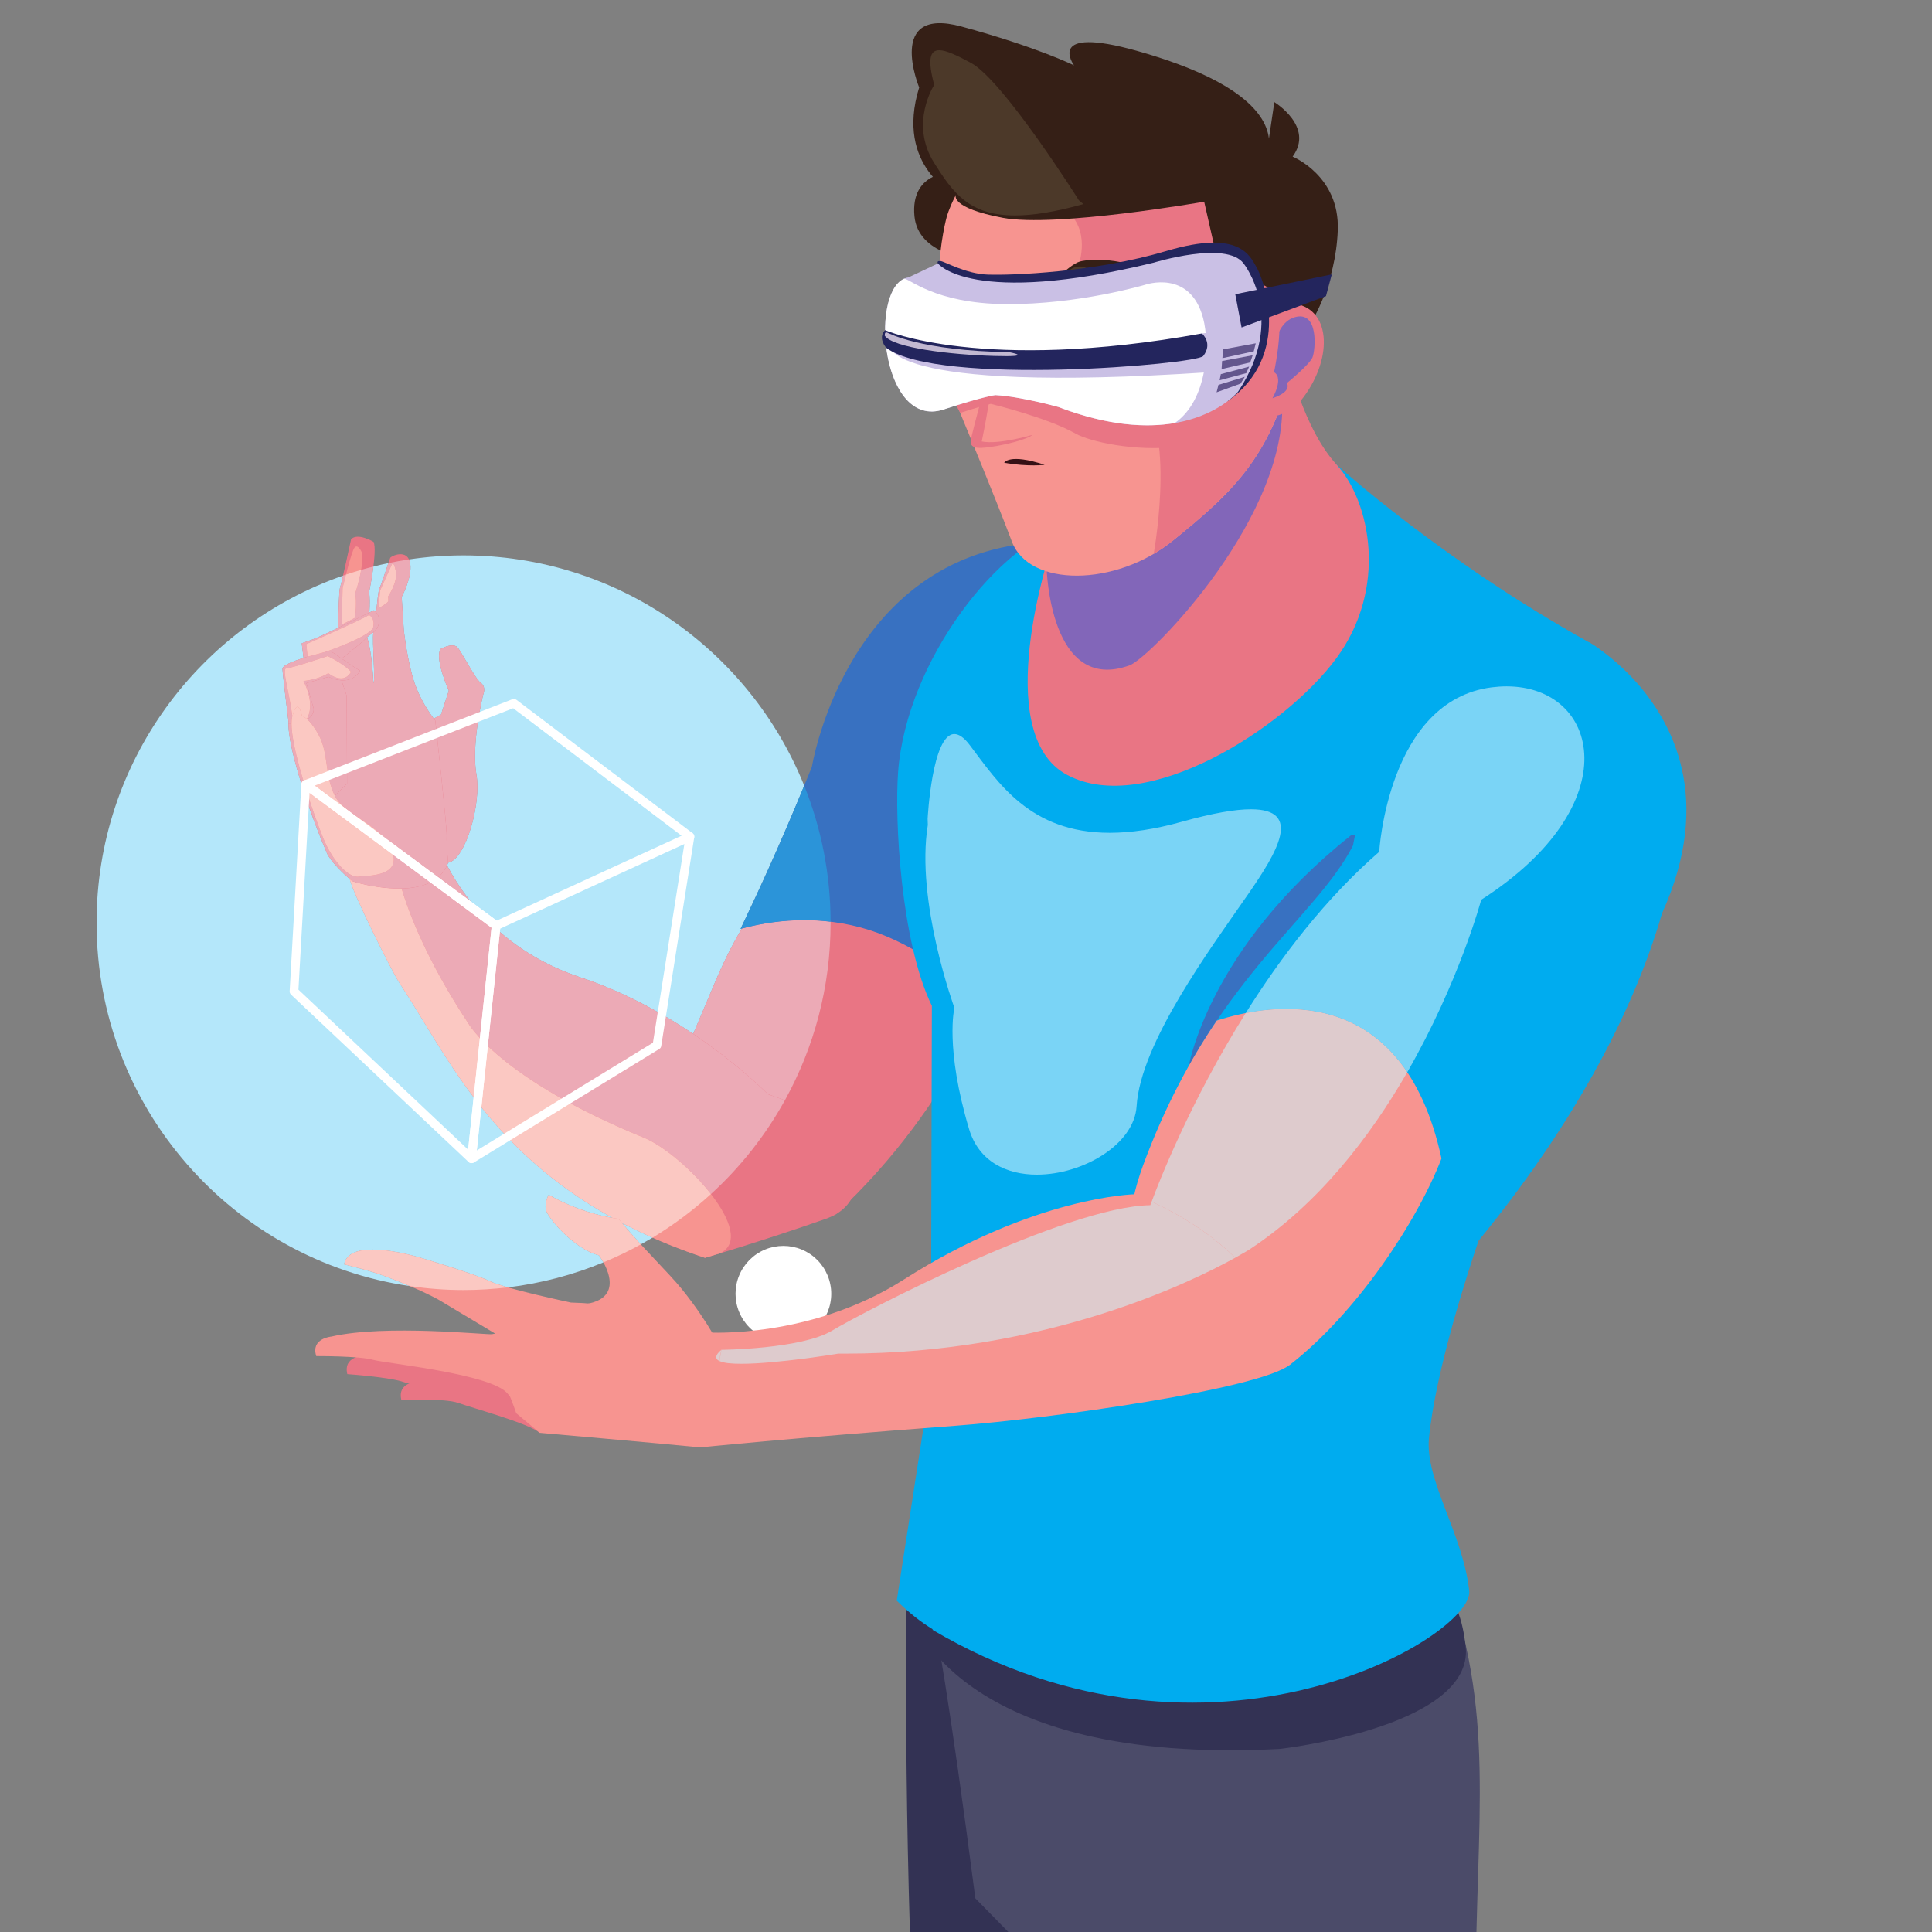<svg xmlns="http://www.w3.org/2000/svg" xmlns:xlink="http://www.w3.org/1999/xlink" width="500" zoomAndPan="magnify" viewBox="0 0 375 375" height="500" preserveAspectRatio="xMidYMid meet" version="1.0"><rect x="0" y="0" width="375" height="375" fill="#808080" stroke="none"/><defs><clipPath id="97ee7e8197"><path d="M 18.75 107 L 157 107 L 157 250 L 18.75 250 Z M 18.75 107 " clip-rule="nonzero"/></clipPath></defs><path fill="#ffffff" d="M 158.621 244.547 C 159.055 244.977 159.438 245.449 159.777 245.953 C 160.117 246.461 160.402 246.996 160.637 247.562 C 160.871 248.125 161.047 248.703 161.164 249.305 C 161.285 249.902 161.344 250.504 161.344 251.117 C 161.344 251.727 161.285 252.328 161.164 252.926 C 161.047 253.527 160.871 254.105 160.637 254.672 C 160.402 255.234 160.117 255.77 159.777 256.277 C 159.441 256.785 159.055 257.254 158.625 257.684 C 158.191 258.113 157.723 258.5 157.215 258.84 C 156.707 259.18 156.172 259.465 155.609 259.699 C 155.047 259.93 154.465 260.105 153.867 260.227 C 153.27 260.344 152.664 260.406 152.055 260.406 C 151.445 260.406 150.84 260.344 150.242 260.227 C 149.645 260.105 149.062 259.93 148.5 259.699 C 147.938 259.465 147.402 259.18 146.895 258.84 C 146.387 258.5 145.918 258.117 145.488 257.684 C 145.055 257.254 144.672 256.785 144.332 256.277 C 143.992 255.77 143.707 255.234 143.473 254.672 C 143.238 254.105 143.062 253.527 142.945 252.93 C 142.824 252.328 142.766 251.727 142.766 251.117 C 142.766 250.504 142.824 249.902 142.945 249.305 C 143.062 248.707 143.238 248.125 143.473 247.562 C 143.707 246.996 143.992 246.461 144.332 245.953 C 144.668 245.449 145.055 244.977 145.484 244.547 C 145.918 244.117 146.387 243.73 146.895 243.391 C 147.402 243.055 147.938 242.766 148.5 242.535 C 149.062 242.301 149.645 242.125 150.242 242.004 C 150.84 241.887 151.445 241.828 152.055 241.828 C 152.664 241.828 153.27 241.887 153.867 242.004 C 154.465 242.125 155.047 242.301 155.609 242.535 C 156.172 242.766 156.707 243.055 157.215 243.391 C 157.723 243.73 158.191 244.117 158.621 244.547 Z M 158.621 244.547 " fill-opacity="1" fill-rule="nonzero"/><path fill="#e97584" d="M 193.707 189.07 C 193.707 189.07 185.59 214.031 162.18 235.723 C 162.18 235.723 127.629 249.824 122.086 229.684 C 122.086 229.684 133.531 203.215 138.621 191.059 C 162.352 134.371 193.707 189.07 193.707 189.07 " fill-opacity="1" fill-rule="nonzero"/><path fill="#3871c1" d="M 197.41 105.73 C 163.707 110.848 157.586 148.848 157.586 148.848 C 151.945 162.812 147.301 172.848 143.742 180.301 C 153.082 177.719 163.25 177.988 172.168 181.789 C 179.898 185.078 187.977 190.812 191.719 198.625 C 193.074 197.023 194.145 195.262 194.832 193.277 L 187.805 176.133 C 187.805 176.133 241.848 98.988 197.41 105.73 " fill-opacity="1" fill-rule="nonzero"/><path fill="#e97584" d="M 162.027 216.84 C 161.383 216.82 149.055 212.387 149.055 212.387 C 149.055 212.387 133.746 196.676 112.719 189.723 C 89.695 182.113 82.492 161.207 82.93 154.746 C 82.93 154.746 77.711 149.145 73.496 149 C 72.16 151.375 70.867 153.824 70.492 156.547 C 70.059 159.734 70.523 162.945 70.703 166.137 C 70.777 167.555 68.945 170.516 67.848 170.398 C 68.121 172.695 76.152 188.688 77.496 190.715 C 88.359 207.148 97.926 231.152 136.84 244.148 C 136.84 244.148 148.254 240.805 160.262 236.582 C 172.281 232.359 162.676 216.859 162.027 216.84 " fill-opacity="1" fill-rule="nonzero"/><path fill="#f79490" d="M 124.941 220.816 C 96.832 209.348 90.895 198.625 90.895 198.625 C 79.285 181.102 77.184 169.504 77.184 169.504 L 70.695 166.023 C 70.695 166.062 70.699 166.082 70.703 166.137 C 70.777 167.555 68.945 170.516 67.848 170.398 C 68.121 172.695 76.152 188.688 77.496 190.715 C 88.359 207.148 97.926 231.152 136.84 244.148 C 136.84 244.148 137.895 243.844 139.688 243.289 C 147.418 239.773 132.648 223.949 124.941 220.816 " fill-opacity="1" fill-rule="nonzero"/><path fill="#e97584" d="M 105.289 264.75 C 105.289 264.75 102.629 264.883 101.77 265.035 C 100.91 265.172 81.32 261.52 70.586 263.164 C 70.586 263.164 66.574 263.203 67.414 266.719 C 67.414 266.719 75.738 267.312 78.312 268.246 C 80.891 269.184 101.191 272.719 103.914 276.789 C 106.637 280.859 108.828 272.605 105.289 264.75 " fill-opacity="1" fill-rule="nonzero"/><path fill="#e97584" d="M 115.781 269.777 C 115.781 269.777 113.117 269.91 112.258 270.043 C 111.402 270.18 91.812 266.527 81.078 268.191 C 81.078 268.191 77.062 268.227 77.906 271.746 C 77.906 271.746 86.352 271.363 88.926 272.301 C 91.5 273.234 102.777 276.312 104.742 278.109 C 104.742 278.109 119.316 277.613 115.781 269.777 " fill-opacity="1" fill-rule="nonzero"/><path fill="#333254" d="M 229.855 375.172 C 214.156 335.48 185.477 300.277 178.41 299.246 L 176.195 299.246 C 176.195 299.246 175.242 329.594 176.617 375.172 L 229.855 375.172 " fill-opacity="1" fill-rule="nonzero"/><path fill="#4b4b69" d="M 286.57 375.172 C 287.332 343.469 289.855 323.574 275.379 293.836 C 262.719 267.789 183.031 310.656 183.031 310.656 C 183.031 310.656 189.906 339.453 204.477 375.172 L 286.57 375.172 " fill-opacity="1" fill-rule="nonzero"/><path fill="#4b4b69" d="M 195.883 375.172 L 209.594 375.172 C 208.219 361.852 206.426 344.824 206.289 344.441 C 206.082 343.793 189.602 313.809 189.602 313.809 L 181.523 315.547 C 181.523 315.547 184.102 328.141 189.312 368.465 L 195.883 375.172 " fill-opacity="1" fill-rule="nonzero"/><path fill="#333254" d="M 176.977 313.445 C 176.977 313.445 185.324 342.723 248.32 339.473 C 248.32 339.473 284.641 335.461 284.547 320.496 C 284.547 320.496 284.105 312.07 280.668 309.355 C 277.23 306.66 176.977 313.445 176.977 313.445 " fill-opacity="1" fill-rule="nonzero"/><path fill="#351f16" d="M 184.445 33.477 C 184.445 33.477 176.691 33.465 177.492 41.957 C 178.199 49.488 188.438 50.277 188.438 50.277 L 192.578 31.641 L 184.73 33.645 L 184.445 33.477 " fill-opacity="1" fill-rule="nonzero"/><path fill="#00acef" d="M 277.363 279.121 C 278.684 265.82 285.098 246.348 286.988 240.824 C 330.242 187.887 326.328 151.543 326.328 151.543 L 316.281 154.512 C 320.043 140.152 316.703 129.289 308.434 124.676 C 279.562 108.582 259.453 90.211 259.453 90.211 C 259.453 90.211 233.617 95.719 207.988 101.664 C 194.09 104.895 175.945 128.215 174.324 149.805 C 173.617 159.066 174.859 182.898 180.875 195.227 L 180.684 267.809 L 174.055 310.691 C 176.348 312.949 178.676 314.801 181.066 316.254 C 181.008 316.312 180.969 316.332 180.969 316.332 C 235.031 348.207 286.094 317.516 285.176 308.82 C 284.012 297.832 276.562 287.32 277.363 279.121 " fill-opacity="1" fill-rule="nonzero"/><path fill="#3871c1" d="M 230.617 207.457 C 230.617 207.457 234.207 184.371 262.242 162.125 L 265.66 161.859 L 230.617 207.457 " fill-opacity="1" fill-rule="nonzero"/><path fill="#e97584" d="M 250.117 70.09 C 250.117 70.09 252.902 83.051 259.453 90.215 C 265.984 97.375 269.422 114.184 259.359 127.805 C 249.312 141.426 222.445 158.488 207.188 150.441 C 191.91 142.398 204.02 106.441 204.02 106.441 L 250.117 70.09 " fill-opacity="1" fill-rule="nonzero"/><path fill="#8266b9" d="M 203.141 110.137 C 203.141 110.137 203.676 134.812 219.277 129.133 C 223.211 127.703 250.879 99.609 248.777 76.492 L 203.141 110.137 " fill-opacity="1" fill-rule="nonzero"/><path fill="#f79490" d="M 183.777 42.023 C 183.777 42.023 178.316 61.082 187.043 81.801 C 187.043 81.801 193.172 96.527 196.418 105.148 C 199.742 113.996 216.543 113.926 227.621 104.961 C 240.262 94.738 247.844 87.609 252.062 66.164 C 256.285 44.711 248.32 19.543 220.402 19.242 C 190.098 18.926 183.777 42.023 183.777 42.023 " fill-opacity="1" fill-rule="nonzero"/><path fill="#e97584" d="M 247.059 52.348 C 247.059 52.348 239.977 32.613 239.27 32.559 C 238.562 32.504 203.559 37.27 207.645 41.453 C 211.75 45.633 209.211 51.871 209.211 51.871 C 209.211 51.871 209.191 55.316 211.562 56.125 C 213.93 56.934 212.859 63.477 213.242 64.367 C 213.625 65.254 209.078 66.945 209.078 66.945 L 218.664 73.59 C 228.191 78.637 224.871 101.941 223.934 107.508 C 225.195 106.754 226.457 105.91 227.621 104.961 C 238.523 96.148 245.648 89.625 250.117 74.262 L 247.059 52.348 " fill-opacity="1" fill-rule="nonzero"/><path fill="#351f16" d="M 243.871 70.855 L 241.445 70.797 L 236.461 51.176 L 233.73 39.152 C 233.73 39.152 204.895 44.211 194.641 42.277 C 184.387 40.344 185.516 37.875 185.516 37.875 C 185.516 37.875 173.656 32.363 178.41 16.973 C 178.41 16.973 171.879 1.148 186.602 5.141 C 201.324 9.133 208.469 12.688 208.469 12.688 C 208.469 12.688 202.66 4.793 220.805 9.906 C 238.945 15.027 245.648 21.258 246.297 26.902 L 247.348 19.82 C 247.348 19.82 255.176 24.574 250.898 30.402 C 250.898 30.402 260.062 34.113 259.664 44.688 C 259.262 55.25 254.469 62.617 254.469 62.617 L 243.871 70.855 " fill-opacity="1" fill-rule="nonzero"/><path fill="#e97584" d="M 244.922 80.934 C 244.922 80.934 249.617 81.668 253.055 77.039 C 258.859 69.195 258.27 59.531 250.746 58.891 C 243.203 58.246 241.695 77.043 244.922 80.934 " fill-opacity="1" fill-rule="nonzero"/><path fill="#8266b9" d="M 246.984 77.301 C 246.984 77.301 249.543 72.914 246.887 72.066 C 246.887 72.066 246.508 63.012 251.262 61.586 C 256.016 60.16 255.348 67.918 254.754 69.375 C 254.125 70.832 249.773 74.363 249.773 74.363 C 249.773 74.363 250.957 75.957 246.984 77.301 " fill-opacity="1" fill-rule="nonzero"/><path fill="#e97584" d="M 200.43 84.402 C 200.43 84.402 193.84 86.367 190.555 85.688 C 190.555 85.688 193.266 72.789 192.867 68.352 C 192.867 68.352 188.379 85.031 188.473 85.297 C 188.59 85.559 187.922 86.664 189.715 86.91 C 191.527 87.156 198.766 85.703 200.43 84.402 " fill-opacity="1" fill-rule="nonzero"/><path fill="#361116" d="M 194.91 89.832 C 194.91 89.832 195.789 87.922 202.758 90.215 C 202.758 90.215 199.836 90.645 194.91 89.832 " fill-opacity="1" fill-rule="nonzero"/><path fill="#00acef" d="M 262.625 164.094 C 262.625 164.094 269.172 121.516 308.434 124.676 C 308.434 124.676 356.25 151.543 299.766 208.297 C 299.766 208.297 263.254 234.613 246.754 264.254 C 246.754 264.254 208.641 262.094 221.871 226.184 C 235.125 190.277 255.27 178.543 262.625 164.094 " fill-opacity="1" fill-rule="nonzero"/><path fill="#f79490" d="M 236.176 198.094 C 231.133 205.547 226.148 214.605 221.871 226.184 C 208.641 262.094 250.477 264.828 250.477 264.828 C 263.137 254.965 274.922 237.441 279.789 224.867 C 272.285 190.16 246.449 194.766 236.176 198.094 " fill-opacity="1" fill-rule="nonzero"/><path fill="#ffffff" d="M 190.363 70.844 C 190.363 70.844 186.449 71.703 184.809 70.578 C 184.809 70.578 184.215 69.301 183.91 67.668 C 183.91 67.668 183.223 65.578 189.887 66.848 C 190.652 66.992 190.363 70.844 190.363 70.844 " fill-opacity="1" fill-rule="nonzero"/><path fill="#cac0e5" d="M 189.887 66.848 C 183.242 65.578 183.91 67.668 183.91 67.668 L 183.93 67.715 C 184.637 67.66 185.359 67.734 186.105 67.805 C 187.004 67.824 187.863 68.094 188.492 68.832 C 189.008 69.434 189.332 70.195 189.504 70.996 C 190.02 70.918 190.363 70.844 190.363 70.844 C 190.363 70.844 190.652 66.992 189.887 66.848 " fill-opacity="1" fill-rule="nonzero"/><path fill="#ffffff" d="M 203.195 66.496 C 203.195 66.496 216.027 64.613 219.18 67.309 C 221.109 68.945 219.027 72.828 218.836 73.172 C 218.664 73.516 204.551 72.598 204.02 72.195 C 203.484 71.797 202.645 67.027 203.195 66.496 " fill-opacity="1" fill-rule="nonzero"/><path fill="#cac0e5" d="M 219.18 67.309 C 216.027 64.613 203.195 66.496 203.195 66.496 C 203.141 66.562 203.082 66.699 203.062 66.883 C 206.27 66.449 209.766 66.664 212.707 68.086 C 214.711 69.051 216.602 71.047 217.52 73.246 C 218.32 73.254 218.816 73.234 218.836 73.172 C 219.027 72.828 221.109 68.945 219.18 67.309 " fill-opacity="1" fill-rule="nonzero"/><path fill="#1c4255" d="M 185.781 70.984 C 185.781 70.984 185.324 69.383 185.305 69.062 C 185.266 68.738 185.723 66.875 187.195 68.508 C 187.785 69.168 188.359 71.121 188.359 71.121 C 188.359 71.121 187.137 71.316 185.781 70.984 " fill-opacity="1" fill-rule="nonzero"/><path fill="#351f16" d="M 189.984 60.719 C 189.984 60.719 190.918 60.289 190.938 59.148 C 190.957 58.004 186.965 53.184 185.207 52.551 C 183.453 51.914 182.059 57.176 182.516 57.711 C 182.973 58.25 184.387 57.781 189.984 60.719 " fill-opacity="1" fill-rule="nonzero"/><path fill="#351f16" d="M 202.605 61.141 C 202.605 61.141 201.402 59.867 202.488 57.402 C 203.215 55.738 207.531 51.359 209.594 50.766 C 211.637 50.172 220.477 49.812 224.91 54.73 C 225.902 55.84 225.367 57.125 224.93 57.438 C 224.812 57.523 224.125 57.457 223.055 57.383 C 220.117 57.199 214.195 57.016 208.125 59.844 C 208.125 59.844 204.172 62.098 202.605 61.141 " fill-opacity="1" fill-rule="nonzero"/><path fill="#1c4255" d="M 205.965 72.512 C 205.965 72.512 204.668 68.574 205.582 67.754 C 206.52 66.926 208.867 66.984 210.281 72.867 L 205.965 72.512 " fill-opacity="1" fill-rule="nonzero"/><path fill="#286489" d="M 187.824 71.168 C 187.652 70.555 187.176 69.055 186.66 68.629 C 186.258 68.281 185.723 68.094 185.438 68.422 C 185.324 68.684 185.285 68.953 185.305 69.062 C 185.324 69.383 185.781 70.984 185.781 70.984 C 186.582 71.18 187.348 71.191 187.824 71.168 " fill-opacity="1" fill-rule="nonzero"/><path fill="#66cdf5" d="M 185.398 69.16 L 185.668 70.109 C 185.668 70.109 186.105 70.316 187.215 70.23 C 187.215 70.23 187.043 69.422 186.793 69.121 L 185.398 69.16 " fill-opacity="1" fill-rule="nonzero"/><path fill="#286489" d="M 209.402 72.793 C 209.117 71.809 208.277 69.188 207.32 68.566 C 206.613 68.113 205.832 68.281 205.277 68.496 C 205.105 69.914 205.965 72.512 205.965 72.512 L 209.402 72.793 " fill-opacity="1" fill-rule="nonzero"/><path fill="#66cdf5" d="M 205.488 69.805 C 205.488 69.805 205.773 71.418 205.926 71.625 L 208.504 71.699 L 207.836 69.875 L 205.488 69.805 " fill-opacity="1" fill-rule="nonzero"/><path fill="#4c3929" d="M 203.234 60.07 C 201.859 60.07 202.527 59.246 202.527 59.246 C 202.527 59.246 205.68 52.727 208.734 51.848 C 209.02 51.766 209.309 51.727 209.574 51.727 C 212.211 51.727 214.102 55.34 213.527 56.32 C 212.879 57.395 204.801 60.035 203.312 60.066 C 203.293 60.07 203.254 60.07 203.234 60.07 " fill-opacity="1" fill-rule="nonzero"/><path fill="#fbc8c2" d="M 188.34 59.895 C 187.52 59.633 186.297 59.133 185.359 58.648 C 186.125 58.918 187.098 59.309 188.34 59.895 " fill-opacity="1" fill-rule="nonzero"/><path fill="#4c3929" d="M 189.141 60.082 C 188.988 60.082 188.703 60.012 188.34 59.895 C 187.098 59.309 186.125 58.918 185.359 58.648 C 184.883 58.402 184.484 58.168 184.234 57.965 C 183.301 57.199 184.426 54.793 185.801 54.793 C 185.875 54.793 185.973 54.801 186.047 54.816 C 187.539 55.141 189.906 59.051 189.906 59.051 C 189.906 59.051 189.602 59.906 189.219 60.07 C 189.199 60.078 189.16 60.082 189.141 60.082 " fill-opacity="1" fill-rule="nonzero"/><path fill="#4c3929" d="M 197.027 41.82 C 187.977 41.82 184.863 37.215 181.332 31.641 C 176.445 23.945 181.332 16.48 181.332 16.48 C 180.016 11.559 180.473 9.746 182.305 9.746 C 183.645 9.746 185.742 10.742 188.453 12.199 C 194.777 15.625 209.402 38.867 209.402 38.867 L 210.281 39.617 C 204.762 41.152 200.465 41.82 197.027 41.82 " fill-opacity="1" fill-rule="nonzero"/><path fill="#e97584" d="M 185.246 78.078 L 186.391 80.141 C 186.391 80.141 190.02 78.934 192.293 78.391 C 192.293 78.391 203.215 81.016 208.754 84.152 C 214.293 87.293 243.566 92.051 247.441 71.508 C 250.668 54.488 244.234 55.164 244.234 55.164 L 185.246 78.078 " fill-opacity="1" fill-rule="nonzero"/><path fill="#23255d" d="M 182 51.777 L 182.059 51.141 C 182.059 51.141 181.695 50.617 182.516 50.664 C 183.336 50.711 187.367 53.18 191.871 53.312 C 196.359 53.445 212.25 52.918 226.492 48.691 C 240.758 44.469 242.629 49.766 243.91 51.895 C 245.168 54.027 250.957 68.922 238.277 77.875 L 182 51.777 " fill-opacity="1" fill-rule="nonzero"/><path fill="#cac0e5" d="M 176.348 53.836 L 182.059 51.145 C 182.059 51.145 188.551 59.594 223.953 50.977 C 223.953 50.977 238.027 46.637 241.387 51.145 C 241.387 51.145 249.867 61.73 240.301 76.039 C 240.301 76.039 230.219 88.465 205.43 78.996 C 205.43 78.996 198.137 76.953 193.191 76.688 C 193.191 76.688 191.031 76.91 183.145 79.48 C 170.793 83.516 168.539 55.035 176.348 53.836 " fill-opacity="1" fill-rule="nonzero"/><path fill="#23255d" d="M 239.766 57.113 L 258.5 53.258 L 257.371 57.477 L 240.988 63.562 L 239.766 57.113 " fill-opacity="1" fill-rule="nonzero"/><path fill="#ffffff" d="M 233.52 61.742 C 230.98 52.188 222.254 55.277 222.254 55.277 C 222.254 55.277 209.344 59.129 195.254 59.031 C 181.199 58.93 176.367 53.852 175.449 54.113 C 168.73 57.273 171.289 83.355 183.164 79.48 C 191.031 76.906 193.191 76.688 193.191 76.688 C 198.137 76.953 205.43 79 205.43 79 C 215.113 82.695 222.559 83.051 228.02 82.113 C 234.418 77.719 234.875 66.863 233.52 61.742 " fill-opacity="1" fill-rule="nonzero"/><path fill="#cac0e5" d="M 172.566 66.664 C 172.566 66.664 169.988 76.547 234.953 72.23 C 234.953 72.23 240.988 63.562 233.293 64.727 L 230.562 68.406 C 230.562 68.406 188.281 71.406 172.566 66.664 " fill-opacity="1" fill-rule="nonzero"/><path fill="#23255d" d="M 171.785 64.082 C 171.785 64.082 190.668 72.418 233.293 64.727 C 233.293 64.727 235.488 66.609 233.539 69.109 C 232.281 70.711 182.113 75.043 172.031 67.523 C 172.031 67.523 170.293 65.66 171.785 64.082 " fill-opacity="1" fill-rule="nonzero"/><path fill="#63568d" d="M 237.418 67.809 L 243.738 66.637 L 243.355 68.195 L 237.266 69.52 L 237.418 67.809 " fill-opacity="1" fill-rule="nonzero"/><path fill="#63568d" d="M 243.145 68.961 L 242.668 70.344 L 237.109 71.645 L 237.207 70.074 L 243.145 68.961 " fill-opacity="1" fill-rule="nonzero"/><path fill="#63568d" d="M 242.457 71.16 L 241.902 72.426 L 236.73 73.812 L 236.957 72.625 L 242.457 71.16 " fill-opacity="1" fill-rule="nonzero"/><path fill="#63568d" d="M 241.617 73.141 L 240.797 74.461 L 236.137 76.152 L 236.5 74.707 L 241.617 73.141 " fill-opacity="1" fill-rule="nonzero"/><path fill="#c2b8d1" d="M 171.727 65.152 C 171.727 65.152 171.688 64.363 172.129 64.527 C 172.566 64.691 178.621 68.082 195.902 68.363 C 195.902 68.363 201.117 69.332 192.98 69.094 C 184.539 68.848 173.332 67.539 171.727 65.152 " fill-opacity="1" fill-rule="nonzero"/><path fill="#f79490" d="M 220.23 231.805 C 220.23 231.805 200.773 232.184 175.414 248.371 C 157.34 259.895 137.426 258.637 137.426 258.637 C 137.426 258.637 124.254 277.707 135.938 280.938 C 135.938 280.938 152.352 279.234 185.496 276.734 C 204.094 275.336 244.672 269.605 250.477 264.828 C 250.477 264.828 250 243.938 220.23 231.805 " fill-opacity="1" fill-rule="nonzero"/><path fill="#f79490" d="M 140.016 262 C 140.016 262 137.801 256.992 132.355 250.227 C 129.816 247.074 123.988 241.453 120.059 236.582 C 120.059 236.582 113.605 235.93 106.5 231.918 C 106.5 231.918 105.684 233.332 105.945 234.766 C 106.207 236.219 111.32 242.41 116.262 243.652 C 116.262 243.652 122.297 251.68 113.809 253.094 C 108.398 254.012 118.363 262.227 118.363 262.227 L 139.039 267.902 L 140.016 262 " fill-opacity="1" fill-rule="nonzero"/><path fill="#f79490" d="M 126.734 256.84 C 126.734 256.84 124.176 253.168 110.805 252.824 C 110.805 252.824 97.988 250.113 95.148 248.715 C 92.301 247.32 82.254 244.32 82.254 244.32 C 82.254 244.32 67.945 239.656 66.793 245.41 C 66.793 245.41 71.594 246.539 74.668 247.684 C 81.836 250.34 85.324 252.387 85.324 252.387 L 97.945 259.953 C 97.945 259.953 97.051 264.023 97.77 266.184 C 98.414 268.113 97.648 267.75 98.969 271 C 99.648 272.664 100.199 274.305 100.199 274.305 L 104.742 278.109 C 104.742 278.109 128.23 280.172 135.938 280.938 L 140.016 262 L 126.734 256.84 " fill-opacity="1" fill-rule="nonzero"/><path fill="#f79490" d="M 99.008 258.406 C 99.008 258.406 96.363 258.75 95.516 258.961 C 94.676 259.152 74.863 256.992 64.285 259.438 C 64.285 259.438 60.285 259.781 61.387 263.223 C 61.387 263.223 69.73 263.184 72.371 263.93 C 75.008 264.676 95.52 266.66 98.543 270.523 C 101.562 274.383 103.125 265.973 99.008 258.406 " fill-opacity="1" fill-rule="nonzero"/><path fill="#e97584" d="M 83.945 139.621 L 85.605 138.699 L 87.117 134.07 C 87.117 134.07 84.242 127.641 85.566 125.949 C 85.566 125.949 87.637 124.762 88.672 125.543 C 89.41 126.102 92.176 131.723 93.316 132.543 C 94.465 133.367 93.766 134.887 93.766 134.887 C 93.766 134.887 91.406 144.426 92.477 150.398 C 93.441 155.75 90.484 166.73 86.984 167.457 C 86.984 167.457 77.434 151.633 83.945 139.621 " fill-opacity="1" fill-rule="nonzero"/><path fill="#e97584" d="M 84.492 139.867 C 84.492 139.867 81.91 136.777 80.48 132.625 C 79.055 128.473 78.375 122.293 78.375 122.293 L 77.961 115.863 C 77.961 115.863 80.027 112.066 79.629 109.418 C 79.168 106.363 75.895 107.941 75.746 108.273 C 75.598 108.605 74.004 113.578 73.66 114.168 C 73.312 114.754 72.875 121.133 72.512 122.547 C 72.145 123.961 72.922 132.145 72.484 132.621 C 72.047 133.094 72.484 132.621 72.484 132.621 C 72.484 132.621 72.219 126.512 71.273 123.785 C 71.273 123.785 72.055 117.184 71.633 114.965 C 71.633 114.965 73.293 107.027 72.52 105.18 C 72.52 105.18 69.41 103.316 68.145 104.676 C 68.145 104.676 66.25 113.473 65.988 114.129 C 65.723 114.789 65.594 124.523 65.594 124.523 L 65.961 134.387 C 65.961 134.387 58.934 153.312 59.246 154.402 C 59.914 156.73 61.969 162.105 63.422 165.508 C 64.305 167.57 68.094 170.859 68.383 171.031 C 68.676 171.223 83.961 175.828 86.984 167.457 C 86.984 167.457 86.625 163.883 86.699 162.184 C 86.773 160.477 84.492 139.867 84.492 139.867 " fill-opacity="1" fill-rule="nonzero"/><path fill="#e97584" d="M 67.277 135.004 L 65.16 128.727 C 65.16 128.727 70.262 124.797 70.949 123.973 C 71.637 123.148 73.238 122.668 73.547 120.957 C 73.855 119.254 72.574 118.457 72.574 118.457 C 72.574 118.457 62.797 123.363 60.684 124.113 L 58.57 124.863 C 58.57 124.863 59.691 133.676 59.691 135.504 C 59.684 137.324 57.07 139.77 56.016 140.145 C 56.016 140.145 55.516 143.23 59.246 154.402 L 60.762 158.711 L 67.371 152.074 L 67.277 135.004 " fill-opacity="1" fill-rule="nonzero"/><path fill="#e97584" d="M 56.062 140.535 C 56.062 140.535 54.895 131.254 54.832 129.832 C 54.777 128.414 64.047 126.336 64.051 126.289 C 64.055 126.246 69.227 129.902 69.879 130.164 C 69.879 130.164 68.457 133.434 63.766 131.379 L 59.484 132.59 L 60.887 137.527 C 60.887 137.527 61.305 140.312 56.062 140.535 " fill-opacity="1" fill-rule="nonzero"/><path fill="#f79490" d="M 59.363 139.809 C 59.363 139.809 61.516 137.402 58.902 132.168 C 58.902 132.168 61.672 131.969 63.723 130.66 C 63.723 130.66 66.633 133.105 68.137 130.402 C 68.137 130.402 67.008 129.016 63.598 127.344 C 63.598 127.344 56.539 129.727 55.582 129.73 C 54.625 129.734 56.273 134.734 56.734 139.066 C 56.734 139.066 56.805 140.82 59 139.73 L 59.363 139.809 " fill-opacity="1" fill-rule="nonzero"/><path fill="#f79490" d="M 59.711 127.457 L 59.457 125.023 C 59.457 125.023 69.773 120.504 71.637 119.375 C 71.637 119.375 72.809 119.922 72.445 121.699 C 72.086 123.477 63.195 126.512 63.195 126.512 L 59.711 127.457 " fill-opacity="1" fill-rule="nonzero"/><path fill="#f79490" d="M 58.609 138.957 C 58.609 138.957 60.004 139.227 61.898 142.75 C 63.793 146.273 63.012 150.535 64.988 154.465 C 66.969 158.398 74.125 160.043 76.066 165.105 C 78.012 170.152 71.625 169.902 69.621 170.152 C 67.617 170.398 64.594 167.172 62.797 162.812 C 61.008 158.469 55.629 143.191 56.734 139.066 C 57.84 134.949 58.609 138.957 58.609 138.957 " fill-opacity="1" fill-rule="nonzero"/><path fill="#f79490" d="M 68.938 119.891 C 68.938 119.891 69.273 116.543 68.938 115.199 C 68.938 115.199 70.738 109.895 70.223 107.199 C 70.223 107.199 69.492 105.527 68.84 106.258 C 68.184 106.984 66.508 114.129 66.508 114.129 C 66.508 114.129 66.32 121.129 66.297 121.223 C 66.273 121.316 68.938 119.891 68.938 119.891 " fill-opacity="1" fill-rule="nonzero"/><path fill="#f79490" d="M 73.434 118.07 C 73.434 118.07 75.371 117.027 75.375 116.625 C 75.383 116.223 75.32 115.789 75.32 115.789 C 75.32 115.789 77.215 113.012 76.84 110.961 C 76.469 108.914 76.09 109.496 76.09 109.496 L 73.805 114.559 L 73.434 118.07 " fill-opacity="1" fill-rule="nonzero"/><path fill="#7ad4f6" d="M 201.25 228 C 195.387 228 190 225.457 188.109 219.191 C 183.375 203.387 185.246 195.605 185.246 195.605 C 185.246 195.605 177.684 174.969 180.09 160.121 L 180.051 158.934 C 180.051 158.934 180.895 142.477 185.246 142.477 C 186.086 142.477 187.078 143.102 188.207 144.594 C 193.727 151.863 199.855 161.648 215.398 161.648 C 219.43 161.648 224.07 160.996 229.473 159.48 C 235.488 157.805 239.805 157.078 242.801 157.078 C 252.961 157.078 247.863 165.469 242.23 173.609 C 234.953 184.121 221.375 202.41 220.613 214.719 C 220.152 222.152 210.168 228 201.25 228 " fill-opacity="1" fill-rule="nonzero"/><path fill="#7ad4f6" d="M 273.145 208.125 C 266.691 198.473 257.656 195.836 249.695 195.836 C 246.867 195.836 244.176 196.16 241.789 196.641 C 248.605 185.766 257.277 174.395 267.703 165.336 C 267.703 165.336 269.383 135.98 289.547 133.41 C 290.543 133.285 291.496 133.223 292.43 133.223 C 310.418 133.223 316.34 156.137 287.504 174.645 C 287.504 174.645 283.227 190.602 273.145 208.125 " fill-opacity="1" fill-rule="nonzero"/><path fill="#decbcd" d="M 239.746 244.129 C 235.891 240.328 230.637 236.523 223.535 233.238 C 224.812 229.777 230.98 213.84 241.789 196.641 C 244.176 196.16 246.867 195.836 249.695 195.836 C 257.656 195.836 266.691 198.473 273.145 208.125 C 266.004 220.527 255.957 233.715 242.477 242.543 C 242.477 242.543 241.543 243.137 239.746 244.129 " fill-opacity="1" fill-rule="nonzero"/><path fill="#decbcd" d="M 143.914 264.711 C 142.004 264.711 140.469 264.578 139.656 264.176 L 140.016 262 C 140.016 262 155.551 261.883 161.547 258.254 C 167.543 254.641 206.902 234.172 223.266 233.926 C 223.266 233.926 223.363 233.676 223.535 233.238 C 230.637 236.523 235.891 240.328 239.746 244.129 C 231.133 248.906 202.852 262.742 164.031 262.742 L 162.695 262.742 C 162.695 262.742 150.844 264.711 143.914 264.711 " fill-opacity="1" fill-rule="nonzero"/><path fill="#decbcd" d="M 139.656 264.176 C 139.621 264.156 139.59 264.156 139.555 264.141 L 140.016 262 L 139.656 264.176 " fill-opacity="1" fill-rule="nonzero"/><path fill="#decbcd" d="M 139.555 264.141 C 138.773 263.719 138.793 263.031 140.016 262 L 139.555 264.141 " fill-opacity="1" fill-rule="nonzero"/><g clip-path="url(#97ee7e8197)"><path fill="#b4e7fa" d="M 98.57 249.883 C 97.066 249.441 95.824 249.043 95.148 248.715 C 92.301 247.32 82.254 244.32 82.254 244.32 C 82.254 244.32 76.773 242.543 72.324 242.543 C 69.582 242.543 67.23 243.211 66.793 245.41 C 66.793 245.41 71.594 246.539 74.668 247.684 C 76.562 248.391 78.199 249.043 79.582 249.633 C 45.168 244.609 18.742 214.93 18.742 179.094 C 18.742 147.922 38.734 121.422 66.586 111.73 C 66.301 112.969 66.066 113.93 65.988 114.129 C 65.812 114.562 65.695 118.934 65.637 121.867 C 63.512 122.891 61.512 123.82 60.684 124.113 L 58.57 124.863 C 58.57 124.863 58.727 126.082 58.922 127.699 C 56.785 128.375 54.809 129.176 54.832 129.832 C 54.887 131.078 55.793 138.379 56.012 140.148 C 56.004 140.223 55.562 143.367 59.246 154.402 C 59.914 156.73 61.969 162.105 63.422 165.508 C 64.137 167.191 66.773 169.676 67.891 170.629 C 68.582 173.609 76.191 188.746 77.496 190.715 C 86.457 204.266 94.535 222.992 118.941 236.41 C 116.797 236.047 111.832 234.938 106.5 231.918 C 106.5 231.918 105.684 233.332 105.945 234.766 C 106.207 236.219 111.32 242.41 116.262 243.652 C 116.262 243.652 116.668 244.207 117.125 245.027 C 111.289 247.438 105.062 249.098 98.57 249.883 M 124.383 241.531 C 123.102 240.156 121.832 238.723 120.691 237.344 C 122.582 238.34 124.57 239.293 126.66 240.23 C 125.91 240.672 125.148 241.109 124.383 241.531 M 134.547 200.672 C 128.586 196.676 121.109 192.512 112.719 189.723 C 99.098 185.23 91.012 176.059 86.77 167.992 C 86.848 167.82 86.918 167.648 86.984 167.457 C 90.484 166.73 93.441 155.75 92.477 150.398 C 91.406 144.426 93.766 134.887 93.766 134.887 C 93.766 134.887 94.465 133.367 93.316 132.543 C 92.176 131.723 89.41 126.102 88.672 125.543 C 88.414 125.348 88.098 125.277 87.762 125.277 C 86.742 125.277 85.566 125.949 85.566 125.949 C 84.242 127.641 87.117 134.07 87.117 134.07 L 85.605 138.699 L 84.191 139.488 C 83.473 138.539 81.613 135.918 80.48 132.625 C 79.055 128.473 78.375 122.293 78.375 122.293 L 77.961 115.863 C 77.961 115.863 80.027 112.066 79.629 109.418 C 79.578 109.09 79.492 108.812 79.387 108.582 C 82.844 108.066 86.379 107.801 89.98 107.801 C 119.93 107.801 145.562 126.293 156.098 152.496 C 151.121 164.59 146.984 173.516 143.742 180.301 C 143.828 180.281 143.914 180.262 144 180.223 C 142.176 183.281 140.379 186.855 138.621 191.059 C 137.504 193.715 136.086 197.059 134.547 200.672 " fill-opacity="1" fill-rule="nonzero"/></g><path fill="#ecaab6" d="M 152.355 213.551 C 150.465 212.883 149.055 212.387 149.055 212.387 C 149.055 212.387 143.523 206.711 134.547 200.672 C 136.086 197.059 137.504 193.715 138.621 191.059 C 140.379 186.855 142.176 183.281 144 180.223 C 147.945 179.172 152.039 178.598 156.117 178.598 C 157.824 178.598 159.527 178.695 161.219 178.906 L 161.219 179.094 C 161.219 191.594 158.004 203.348 152.355 213.551 " fill-opacity="1" fill-rule="nonzero"/><path fill="#2b94d9" d="M 143.742 180.301 C 146.984 173.516 151.121 164.59 156.098 152.496 C 159.379 160.66 161.195 169.578 161.219 178.906 C 159.527 178.695 157.824 178.598 156.117 178.598 C 152.039 178.598 147.945 179.172 144 180.223 C 143.914 180.262 143.828 180.281 143.742 180.301 M 147.531 174.738 C 147.52 174.719 147.508 174.699 147.496 174.68 C 147.492 174.66 147.48 174.66 147.473 174.645 C 147.48 174.645 147.488 174.66 147.496 174.68 C 147.52 174.719 147.531 174.738 147.531 174.738 " fill-opacity="1" fill-rule="nonzero"/><path fill="#ecaab6" d="M 137.992 231.766 C 134.305 227.027 128.754 222.363 124.941 220.816 C 96.832 209.348 90.895 198.625 90.895 198.625 C 82.754 186.34 79.289 176.957 77.945 172.465 C 81.602 172.367 85.254 171.336 86.77 167.992 C 91.012 176.059 99.098 185.23 112.719 189.723 C 121.109 192.512 128.586 196.676 134.547 200.672 C 143.523 206.711 149.055 212.387 149.055 212.387 C 149.055 212.387 150.465 212.883 152.355 213.551 C 148.578 220.395 143.715 226.547 137.992 231.766 " fill-opacity="1" fill-rule="nonzero"/><path fill="#fbc8c2" d="M 126.66 240.23 C 124.57 239.293 122.582 238.34 120.691 237.344 C 120.477 237.098 120.262 236.828 120.059 236.582 C 120.059 236.582 119.656 236.543 118.941 236.41 C 94.535 222.992 86.457 204.266 77.496 190.715 C 76.191 188.746 68.582 173.609 67.891 170.629 C 68.152 170.859 68.332 171.012 68.383 171.031 C 68.539 171.125 72.883 172.465 77.387 172.465 L 77.945 172.465 C 79.289 176.957 82.754 186.34 90.895 198.625 C 90.895 198.625 96.832 209.348 124.941 220.816 C 128.754 222.363 134.305 227.027 137.992 231.766 C 134.512 234.938 130.719 237.785 126.66 240.23 " fill-opacity="1" fill-rule="nonzero"/><path fill="#b4e7fa" d="M 72.289 132.832 C 72.289 132.828 72.484 132.621 72.484 132.621 C 72.34 132.777 72.289 132.832 72.289 132.832 M 72.484 132.621 C 72.484 132.621 72.219 126.512 71.273 123.785 C 71.273 123.785 71.281 123.734 71.293 123.637 C 71.641 123.344 72.074 123.07 72.473 122.723 C 72.199 124.543 72.906 132.164 72.484 132.621 M 71.695 118.895 C 71.781 117.352 71.797 115.828 71.633 114.965 C 71.633 114.965 72.152 112.48 72.477 109.965 C 73.438 109.723 74.414 109.496 75.391 109.297 C 74.859 110.871 73.914 113.73 73.66 114.168 C 73.461 114.504 73.23 116.73 73.004 118.844 C 72.781 118.582 72.574 118.457 72.574 118.457 L 71.695 118.895 " fill-opacity="1" fill-rule="nonzero"/><path fill="#2f9dde" d="M 147.531 174.738 C 147.531 174.738 147.52 174.719 147.496 174.68 C 147.508 174.699 147.52 174.719 147.531 174.738 M 147.496 174.68 C 147.488 174.66 147.48 174.645 147.473 174.645 C 147.48 174.66 147.492 174.66 147.496 174.68 " fill-opacity="1" fill-rule="nonzero"/><path fill="#fbc8c2" d="M 117.125 245.027 C 116.668 244.207 116.262 243.652 116.262 243.652 C 111.32 242.41 106.207 236.219 105.945 234.766 C 105.684 233.332 106.5 231.918 106.5 231.918 C 111.832 234.938 116.797 236.047 118.941 236.41 C 119.656 236.543 120.059 236.582 120.059 236.582 C 120.262 236.828 120.477 237.098 120.691 237.344 C 121.832 238.723 123.102 240.156 124.383 241.531 C 122.043 242.832 119.621 243.996 117.125 245.027 " fill-opacity="1" fill-rule="nonzero"/><path fill="#fbc8c2" d="M 89.98 250.398 C 86.449 250.398 82.977 250.129 79.582 249.633 C 78.199 249.043 76.562 248.391 74.668 247.684 C 71.594 246.539 66.793 245.41 66.793 245.41 C 67.23 243.211 69.582 242.543 72.324 242.543 C 76.773 242.543 82.254 244.32 82.254 244.32 C 82.254 244.32 92.301 247.32 95.148 248.715 C 95.824 249.043 97.066 249.441 98.57 249.883 C 95.754 250.207 92.891 250.398 89.98 250.398 " fill-opacity="1" fill-rule="nonzero"/><path fill="#ecaab6" d="M 86.984 167.457 C 86.984 167.457 86.625 163.883 86.699 162.184 C 86.773 160.477 84.492 139.867 84.492 139.867 C 84.492 139.867 84.379 139.734 84.191 139.488 L 85.605 138.699 L 87.117 134.07 C 87.117 134.07 84.242 127.641 85.566 125.949 C 85.566 125.949 86.742 125.277 87.762 125.277 C 88.098 125.277 88.414 125.348 88.672 125.543 C 89.41 126.102 92.176 131.723 93.316 132.543 C 94.465 133.367 93.766 134.887 93.766 134.887 C 93.766 134.887 91.406 144.426 92.477 150.398 C 93.441 155.75 90.484 166.73 86.984 167.457 " fill-opacity="1" fill-rule="nonzero"/><path fill="#ecaab6" d="M 77.387 172.465 C 72.883 172.465 68.539 171.125 68.383 171.031 C 68.332 171.012 68.152 170.859 67.891 170.629 C 66.773 169.676 64.137 167.191 63.422 165.508 C 61.969 162.105 59.914 156.73 59.246 154.402 L 60.762 158.711 L 61.117 158.355 C 61.785 160.238 62.387 161.82 62.797 162.812 C 64.527 167 67.406 170.172 69.402 170.172 C 69.477 170.172 69.547 170.172 69.621 170.152 C 71.625 169.902 78.012 170.152 76.066 165.105 C 74.125 160.043 66.969 158.398 64.988 154.465 L 67.371 152.074 L 67.277 135.004 L 66.281 132.047 C 66.387 132.051 66.492 132.055 66.594 132.055 C 69.055 132.055 69.879 130.164 69.879 130.164 C 69.52 130.02 67.793 128.848 66.309 127.832 C 67.855 126.621 70.473 124.547 70.949 123.973 C 71.047 123.855 71.164 123.746 71.293 123.637 C 71.281 123.734 71.273 123.785 71.273 123.785 C 72.219 126.512 72.484 132.621 72.484 132.621 C 72.906 132.164 72.199 124.543 72.473 122.723 C 72.965 122.301 73.402 121.766 73.547 120.957 C 73.734 119.934 73.344 119.238 73.004 118.844 C 73.23 116.73 73.461 114.504 73.66 114.168 C 73.914 113.73 74.859 110.871 75.391 109.297 C 76.711 109.02 78.043 108.781 79.387 108.582 C 79.492 108.812 79.578 109.09 79.629 109.418 C 80.027 112.066 77.961 115.863 77.961 115.863 L 78.375 122.293 C 78.375 122.293 79.055 128.473 80.48 132.625 C 81.613 135.918 83.473 138.539 84.191 139.488 C 84.379 139.734 84.492 139.867 84.492 139.867 C 84.492 139.867 86.773 160.477 86.699 162.184 C 86.625 163.883 86.984 167.457 86.984 167.457 C 86.918 167.648 86.848 167.82 86.77 167.992 C 85.254 171.336 81.602 172.367 77.945 172.465 L 77.387 172.465 M 72.484 132.621 C 72.484 132.621 72.289 132.828 72.289 132.832 C 72.289 132.832 72.34 132.777 72.484 132.621 M 76.223 109.418 C 76.141 109.418 76.09 109.496 76.09 109.496 L 73.805 114.559 L 73.434 118.07 C 73.434 118.07 75.371 117.027 75.375 116.625 C 75.383 116.223 75.32 115.789 75.32 115.789 C 75.32 115.789 77.215 113.012 76.84 110.961 C 76.602 109.66 76.363 109.418 76.223 109.418 M 65.637 121.867 C 65.695 118.934 65.812 114.562 65.988 114.129 C 66.066 113.93 66.301 112.969 66.586 111.73 C 66.773 111.668 66.961 111.605 67.148 111.539 C 66.781 112.973 66.508 114.129 66.508 114.129 C 66.508 114.129 66.32 121.129 66.297 121.223 C 66.297 121.223 66.301 121.227 66.305 121.227 C 66.445 121.227 68.938 119.891 68.938 119.891 C 68.938 119.891 69.273 116.543 68.938 115.199 C 68.938 115.199 69.707 112.938 70.094 110.613 C 70.883 110.383 71.676 110.168 72.477 109.965 C 72.152 112.48 71.633 114.965 71.633 114.965 C 71.797 115.828 71.781 117.352 71.695 118.895 C 70.422 119.527 67.953 120.754 65.637 121.867 " fill-opacity="1" fill-rule="nonzero"/><path fill="#ecaab6" d="M 60.762 158.711 L 59.246 154.402 C 55.562 143.367 56.004 140.223 56.012 140.148 C 56.047 140.395 56.062 140.535 56.062 140.535 C 56.246 140.527 56.418 140.516 56.59 140.504 C 56.602 144.574 59.152 152.805 61.117 158.355 L 60.762 158.711 M 64.988 154.465 C 63.012 150.535 63.793 146.273 61.898 142.75 C 61.016 141.105 60.242 140.172 59.664 139.641 C 61.07 138.75 60.887 137.527 60.887 137.527 L 59.484 132.59 L 63.766 131.379 C 64.738 131.805 65.57 132 66.281 132.047 L 67.277 135.004 L 67.371 152.074 L 64.988 154.465 M 66.309 127.832 C 65.113 127.012 64.078 126.289 64.051 126.289 C 64.051 126.297 63.723 126.379 63.191 126.516 L 63.195 126.512 C 63.195 126.512 72.086 123.477 72.445 121.699 C 72.809 119.922 71.637 119.375 71.637 119.375 C 69.773 120.504 59.457 125.023 59.457 125.023 L 59.711 127.457 C 59.445 127.535 59.184 127.617 58.922 127.699 C 58.727 126.082 58.57 124.863 58.57 124.863 L 60.684 124.113 C 61.512 123.82 63.512 122.891 65.637 121.867 C 67.953 120.754 70.422 119.527 71.695 118.895 L 72.574 118.457 C 72.574 118.457 72.781 118.582 73.004 118.844 C 73.344 119.238 73.734 119.934 73.547 120.957 C 73.402 121.766 72.965 122.301 72.473 122.723 C 72.074 123.07 71.641 123.344 71.293 123.637 C 71.164 123.746 71.047 123.855 70.949 123.973 C 70.473 124.547 67.855 126.621 66.309 127.832 " fill-opacity="1" fill-rule="nonzero"/><path fill="#ecaab6" d="M 56.062 140.535 C 56.062 140.535 56.047 140.395 56.012 140.148 C 55.793 138.379 54.887 131.078 54.832 129.832 C 54.809 129.176 56.785 128.375 58.922 127.699 C 59.184 127.617 59.445 127.535 59.711 127.457 L 63.191 126.516 C 63.723 126.379 64.051 126.297 64.051 126.289 C 64.078 126.289 65.113 127.012 66.309 127.832 C 67.793 128.848 69.52 130.02 69.879 130.164 C 69.879 130.164 69.055 132.055 66.594 132.055 C 66.492 132.055 66.387 132.051 66.281 132.047 C 65.57 132 64.738 131.805 63.766 131.379 L 59.484 132.59 L 60.887 137.527 C 60.887 137.527 61.07 138.75 59.664 139.641 C 59.629 139.605 59.59 139.574 59.555 139.543 C 60.016 138.781 61.012 136.395 58.902 132.168 C 58.902 132.168 61.672 131.969 63.723 130.66 C 63.723 130.66 64.93 131.676 66.191 131.676 C 66.891 131.676 67.602 131.363 68.137 130.402 C 68.137 130.402 67.008 129.016 63.598 127.344 C 63.598 127.344 56.539 129.727 55.582 129.73 C 54.625 129.734 56.273 134.734 56.734 139.066 C 56.633 139.453 56.586 139.941 56.59 140.504 C 56.418 140.516 56.246 140.527 56.062 140.535 " fill-opacity="1" fill-rule="nonzero"/><path fill="#fbc8c2" d="M 59.555 139.543 C 58.961 139.023 58.609 138.957 58.609 138.957 C 58.609 138.957 58.273 137.207 57.727 137.207 C 57.449 137.207 57.113 137.668 56.734 139.066 C 56.273 134.734 54.625 129.734 55.582 129.73 C 56.539 129.727 63.598 127.344 63.598 127.344 C 67.008 129.016 68.137 130.402 68.137 130.402 C 67.602 131.363 66.891 131.676 66.191 131.676 C 64.93 131.676 63.723 130.66 63.723 130.66 C 61.672 131.969 58.902 132.168 58.902 132.168 C 61.012 136.395 60.016 138.781 59.555 139.543 " fill-opacity="1" fill-rule="nonzero"/><path fill="#fbc8c2" d="M 59.711 127.457 L 59.457 125.023 C 59.457 125.023 69.773 120.504 71.637 119.375 C 71.637 119.375 72.809 119.922 72.445 121.699 C 72.086 123.477 63.195 126.512 63.195 126.512 L 63.191 126.516 L 59.711 127.457 " fill-opacity="1" fill-rule="nonzero"/><path fill="#fbc8c2" d="M 69.402 170.172 C 67.406 170.172 64.527 167 62.797 162.812 C 62.387 161.82 61.785 160.238 61.117 158.355 C 59.152 152.805 56.602 144.574 56.59 140.504 C 56.586 139.941 56.633 139.453 56.734 139.066 C 57.113 137.668 57.449 137.207 57.727 137.207 C 58.273 137.207 58.609 138.957 58.609 138.957 C 58.609 138.957 58.961 139.023 59.555 139.543 C 59.59 139.574 59.629 139.605 59.664 139.641 C 60.242 140.172 61.016 141.105 61.898 142.75 C 63.793 146.273 63.012 150.535 64.988 154.465 C 66.969 158.398 74.125 160.043 76.066 165.105 C 78.012 170.152 71.625 169.902 69.621 170.152 C 69.547 170.172 69.477 170.172 69.402 170.172 " fill-opacity="1" fill-rule="nonzero"/><path fill="#fbc8c2" d="M 66.305 121.227 C 66.301 121.227 66.297 121.223 66.297 121.223 C 66.32 121.129 66.508 114.129 66.508 114.129 C 66.508 114.129 66.781 112.973 67.148 111.539 C 68.121 111.211 69.105 110.902 70.094 110.613 C 69.707 112.938 68.938 115.199 68.938 115.199 C 69.273 116.543 68.938 119.891 68.938 119.891 C 68.938 119.891 66.445 121.227 66.305 121.227 " fill-opacity="1" fill-rule="nonzero"/><path fill="#fbc8c2" d="M 73.434 118.07 L 73.805 114.559 L 76.09 109.496 C 76.09 109.496 76.141 109.418 76.223 109.418 C 76.363 109.418 76.602 109.66 76.84 110.961 C 77.215 113.012 75.32 115.789 75.32 115.789 C 75.32 115.789 75.383 116.223 75.375 116.625 C 75.371 117.027 73.434 118.07 73.434 118.07 " fill-opacity="1" fill-rule="nonzero"/><path fill="#ffffff" d="M 96.297 179.688 L 95.461 179.594 L 90.688 224.828 C 90.652 225.152 90.805 225.457 91.074 225.629 C 91.344 225.801 91.691 225.801 91.965 225.648 L 127.949 203.613 C 128.156 203.5 128.301 203.289 128.34 203.043 L 134.75 162.527 C 134.797 162.223 134.676 161.914 134.426 161.723 C 134.176 161.531 133.848 161.496 133.562 161.629 L 95.945 178.906 C 95.672 179.039 95.492 179.285 95.461 179.594 L 96.297 179.688 L 96.648 180.453 L 132.836 163.824 L 126.734 202.391 L 92.543 223.301 L 97.137 179.766 L 96.297 179.688 L 96.648 180.453 L 96.297 179.688 " fill-opacity="1" fill-rule="nonzero"/><path fill="#ffffff" d="M 134.426 161.723 L 100.246 135.84 C 100.012 135.664 99.703 135.621 99.43 135.727 L 59.027 151.48 C 58.742 151.59 58.535 151.852 58.496 152.156 C 58.457 152.461 58.582 152.762 58.832 152.945 L 95.797 180.355 C 96.172 180.645 96.699 180.547 96.973 180.184 C 97.254 179.805 97.176 179.27 96.801 179 L 61.062 152.5 L 99.605 137.469 L 133.406 163.062 C 133.777 163.348 134.305 163.273 134.59 162.91 C 134.871 162.527 134.797 162.012 134.426 161.723 " fill-opacity="1" fill-rule="nonzero"/><path fill="#ffffff" d="M 59.332 152.266 L 58.492 152.219 L 56.223 192.398 C 56.207 192.625 56.305 192.875 56.484 193.047 L 90.945 225.535 C 91.18 225.746 91.52 225.82 91.816 225.707 C 92.117 225.594 92.332 225.324 92.363 225.02 L 97.137 179.766 C 97.168 179.477 97.039 179.172 96.801 179 L 59.836 151.586 C 59.586 151.402 59.254 151.371 58.973 151.5 C 58.695 151.633 58.508 151.91 58.492 152.219 L 59.332 152.266 L 58.832 152.945 L 95.41 180.07 L 90.867 223.145 L 57.93 192.09 L 60.176 152.312 L 59.332 152.266 L 58.832 152.945 L 59.332 152.266 " fill-opacity="1" fill-rule="nonzero"/></svg>